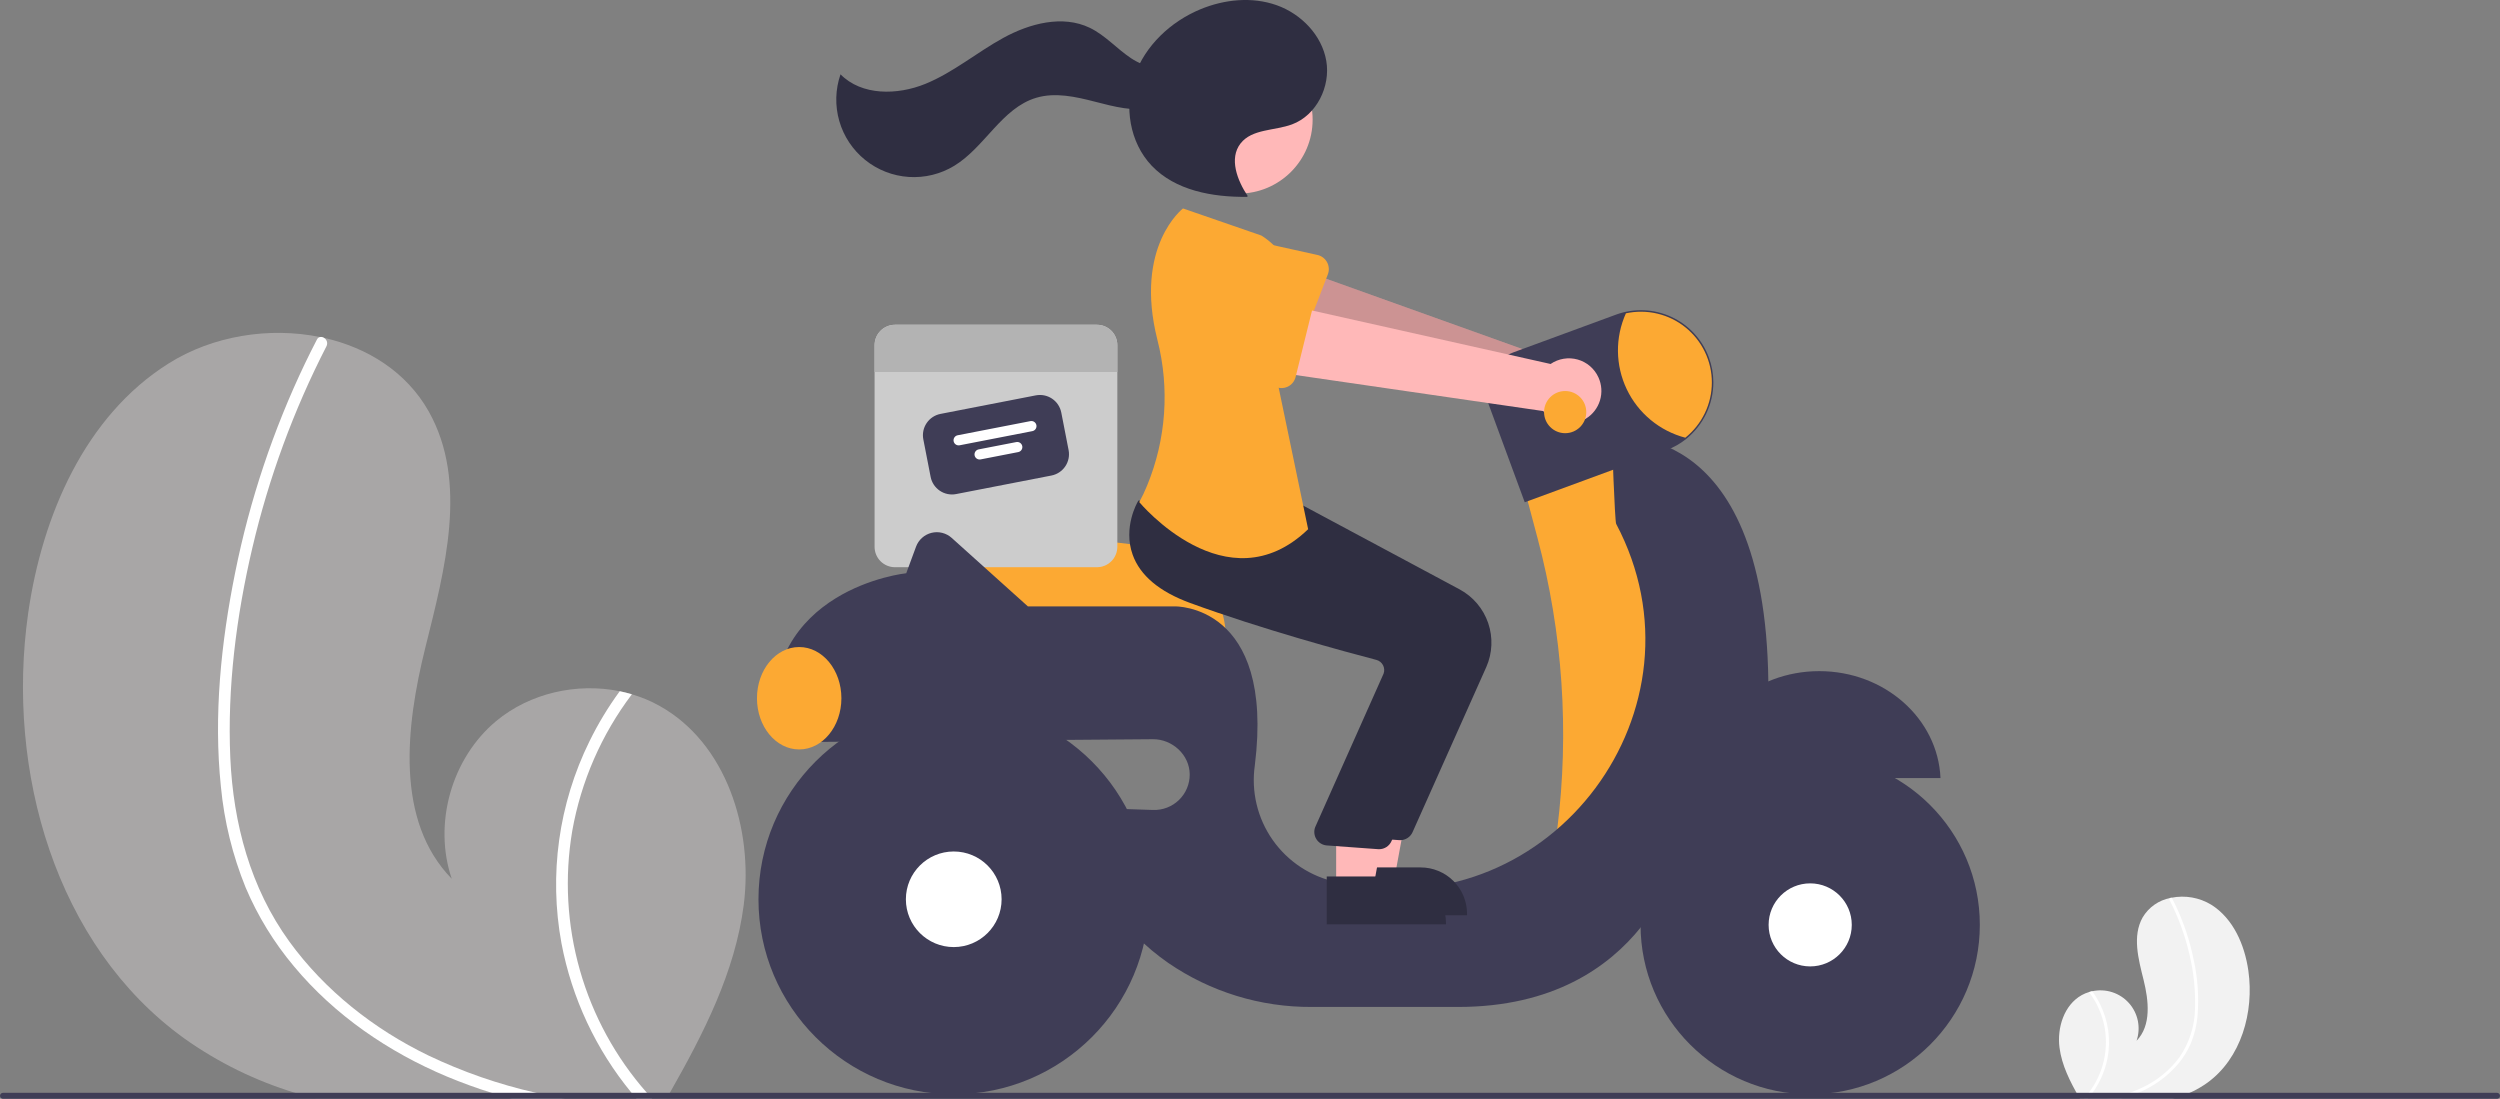 <svg width="339" height="149" viewBox="0 0 339 149" fill="none" xmlns="http://www.w3.org/2000/svg">
<rect x="0" y="0" width="339" height="149" fill="#808080" stroke="none"/>
<g clip-path="url(#clip0_32_617)">
<path d="M100.854 122.682C99.688 131.802 95.403 140.146 90.831 148.183C90.68 148.457 90.524 148.726 90.365 149H42.847C41.886 148.751 40.938 148.477 39.993 148.183C34.626 146.551 29.559 144.062 24.989 140.811C7.508 128.232 0.781 104.463 3.819 83.164C5.709 69.932 11.524 56.422 22.847 49.295C28.825 45.525 36.505 44.3 43.387 45.701C43.567 45.733 43.747 45.774 43.931 45.811C49.852 47.142 55.127 50.451 58.129 55.78C63.527 65.358 60.312 77.222 57.659 87.881C55.013 98.541 53.577 111.3 61.257 119.162C58.722 111.708 61.224 102.817 67.281 97.777C71.856 93.975 78.228 92.549 84.038 93.73C84.594 93.848 85.143 93.983 85.682 94.146C86.987 94.528 88.245 95.054 89.432 95.715C98.49 100.767 102.158 112.402 100.854 122.682Z" fill="#B8B6B6" fill-opacity="0.71"/>
<path d="M72.678 148.183C73.995 148.489 75.316 148.759 76.645 149H69.46C68.52 148.747 67.583 148.477 66.655 148.183C64.614 147.546 62.605 146.815 60.627 145.99C52.694 142.665 45.387 137.675 39.858 131.034C37.154 127.817 34.946 124.214 33.307 120.346C31.53 115.974 30.4 111.366 29.954 106.668C28.952 97.03 29.974 87.126 31.884 77.659C33.855 67.847 37.036 58.317 41.355 49.286C41.874 48.204 42.411 47.129 42.966 46.06C43.004 45.972 43.062 45.894 43.135 45.832C43.208 45.77 43.294 45.725 43.387 45.701C43.576 45.664 43.771 45.704 43.931 45.811C44.122 45.921 44.264 46.1 44.328 46.311C44.391 46.522 44.37 46.75 44.27 46.946C39.817 55.619 36.442 64.803 34.219 74.293C32.044 83.552 30.808 93.24 31.23 102.76C31.63 111.655 33.957 120.403 39.236 127.677C44.058 134.318 50.715 139.553 58.08 143.119C62.741 145.346 67.638 147.045 72.678 148.183V148.183Z" fill="white"/>
<path d="M88.447 149H86.328C86.091 148.73 85.862 148.457 85.637 148.183C80.812 142.328 77.544 135.353 76.134 127.901C74.421 118.603 75.754 109.001 79.933 100.518C81.099 98.139 82.472 95.867 84.038 93.73C84.594 93.848 85.142 93.983 85.682 94.146C81.564 99.596 78.794 105.941 77.598 112.664C76.531 118.963 76.886 125.421 78.636 131.566C80.386 137.711 83.488 143.388 87.715 148.183C87.952 148.457 88.197 148.73 88.447 149Z" fill="white"/>
<path d="M279.268 142.054C279.575 144.461 280.706 146.663 281.913 148.784C281.953 148.857 281.994 148.928 282.036 149H294.577C294.83 148.934 295.081 148.862 295.33 148.784C296.746 148.354 298.084 147.697 299.29 146.839C303.903 143.519 305.679 137.246 304.877 131.625C304.378 128.132 302.844 124.567 299.855 122.686C298.232 121.699 296.296 121.36 294.434 121.737C294.387 121.746 294.339 121.757 294.291 121.767C293.516 121.916 292.781 122.228 292.135 122.681C291.489 123.135 290.947 123.72 290.544 124.398C289.119 126.925 289.967 130.056 290.668 132.87C291.366 135.683 291.745 139.05 289.718 141.125C290.015 140.257 290.075 139.326 289.893 138.428C289.71 137.529 289.291 136.695 288.679 136.011C288.067 135.328 287.283 134.82 286.409 134.539C285.535 134.258 284.602 134.215 283.706 134.413C283.559 134.444 283.414 134.48 283.272 134.523C282.927 134.624 282.595 134.763 282.282 134.937C279.892 136.27 278.924 139.341 279.268 142.054Z" fill="#F2F2F2"/>
<path d="M286.704 148.784C286.356 148.865 286.008 148.936 285.657 149H287.553C287.801 148.933 288.049 148.862 288.294 148.784C288.832 148.616 289.362 148.423 289.884 148.206C292.001 147.347 293.881 145.993 295.366 144.258C296.079 143.409 296.662 142.459 297.095 141.438C297.564 140.284 297.862 139.068 297.98 137.828C298.195 135.265 298.023 132.684 297.47 130.172C296.95 127.582 296.111 125.067 294.971 122.684C294.834 122.398 294.692 122.114 294.545 121.832C294.535 121.809 294.52 121.788 294.501 121.772C294.482 121.756 294.459 121.744 294.434 121.737C294.385 121.728 294.333 121.738 294.291 121.767C294.24 121.795 294.203 121.843 294.186 121.899C294.169 121.954 294.175 122.014 294.201 122.066C295.376 124.355 296.267 126.779 296.854 129.284C297.458 131.74 297.724 134.268 297.643 136.796C297.6 139.148 296.865 141.435 295.53 143.372C294.231 145.117 292.524 146.517 290.557 147.448C289.326 148.036 288.034 148.484 286.704 148.784Z" fill="white"/>
<path d="M282.542 149H283.101C283.164 148.929 283.224 148.857 283.284 148.784C284.557 147.239 285.42 145.398 285.792 143.432C286.244 140.978 285.892 138.444 284.789 136.205C284.482 135.577 284.119 134.977 283.706 134.413C283.559 134.444 283.414 134.48 283.272 134.523C284.359 135.961 285.09 137.636 285.405 139.41C285.687 141.073 285.593 142.777 285.131 144.399C284.67 146.021 283.851 147.519 282.735 148.784C282.673 148.857 282.608 148.929 282.542 149Z" fill="white"/>
<path d="M166.233 86.791H126.983L126.567 74.738C126.549 74.216 126.645 73.695 126.847 73.213C127.05 72.731 127.355 72.299 127.741 71.946C128.127 71.593 128.585 71.327 129.083 71.168C129.582 71.008 130.109 70.959 130.628 71.022L153.469 73.815H153.471C156.858 73.825 160.102 75.174 162.494 77.568C164.886 79.961 166.23 83.204 166.233 86.586V86.791Z" fill="#FCA933"/>
<path d="M148.739 44.038H121.365C121.001 44.038 120.64 44.11 120.304 44.249C119.967 44.388 119.662 44.592 119.404 44.849C119.147 45.106 118.943 45.411 118.803 45.748C118.664 46.083 118.593 46.444 118.593 46.807V74.147C118.593 74.51 118.664 74.871 118.803 75.207C118.943 75.543 119.147 75.848 119.404 76.105C119.662 76.362 119.967 76.566 120.304 76.705C120.64 76.844 121.001 76.916 121.365 76.915H148.739C149.103 76.916 149.464 76.844 149.8 76.705C150.136 76.566 150.442 76.362 150.7 76.105C150.957 75.848 151.161 75.543 151.3 75.207C151.44 74.871 151.511 74.511 151.511 74.147V46.807C151.511 46.444 151.44 46.083 151.3 45.748C151.161 45.411 150.957 45.106 150.7 44.849C150.442 44.592 150.136 44.388 149.8 44.249C149.464 44.11 149.103 44.038 148.739 44.038V44.038Z" fill="#CCCCCC"/>
<path d="M142.574 64.482L129.649 66.996C128.883 67.144 128.089 66.983 127.441 66.547C126.793 66.111 126.345 65.436 126.195 64.671L125.202 59.575C125.053 58.81 125.215 58.017 125.652 57.37C126.088 56.723 126.764 56.276 127.53 56.126L140.455 53.612C141.221 53.464 142.015 53.625 142.663 54.061C143.31 54.497 143.758 55.172 143.909 55.937L144.902 61.032C145.05 61.798 144.889 62.591 144.452 63.238C144.016 63.885 143.34 64.332 142.574 64.482Z" fill="#3F3D56"/>
<path d="M139.988 58.462L130.125 60.381C129.944 60.416 129.757 60.378 129.605 60.275C129.452 60.173 129.347 60.014 129.312 59.834C129.277 59.654 129.315 59.467 129.418 59.315C129.52 59.162 129.679 59.057 129.86 59.022L139.723 57.104C139.904 57.069 140.091 57.106 140.243 57.209C140.396 57.312 140.501 57.471 140.536 57.651C140.571 57.831 140.533 58.018 140.43 58.17C140.328 58.322 140.169 58.427 139.988 58.462V58.462Z" fill="white"/>
<path d="M138.071 61.303L132.969 62.296C132.789 62.331 132.602 62.293 132.449 62.19C132.297 62.088 132.192 61.929 132.156 61.749C132.121 61.568 132.159 61.382 132.262 61.229C132.365 61.077 132.524 60.972 132.704 60.937L137.806 59.945C137.895 59.927 137.987 59.928 138.076 59.946C138.166 59.964 138.25 59.999 138.326 60.05C138.401 60.101 138.466 60.166 138.516 60.242C138.567 60.318 138.601 60.403 138.619 60.492C138.636 60.581 138.636 60.673 138.618 60.762C138.6 60.851 138.564 60.935 138.513 61.011C138.462 61.086 138.397 61.151 138.321 61.201C138.245 61.251 138.16 61.286 138.071 61.303Z" fill="white"/>
<path d="M151.511 46.807V50.441H118.593V46.807C118.593 46.444 118.664 46.083 118.803 45.748C118.943 45.411 119.147 45.106 119.404 44.849C119.662 44.592 119.967 44.388 120.304 44.249C120.64 44.11 121.001 44.038 121.365 44.038H148.739C149.103 44.038 149.464 44.11 149.8 44.249C150.136 44.388 150.442 44.592 150.7 44.849C150.957 45.106 151.161 45.411 151.3 45.748C151.44 46.083 151.511 46.444 151.511 46.807Z" fill="#B3B3B3"/>
<path d="M217.247 51.579C217.056 50.966 216.734 50.403 216.303 49.928C215.871 49.453 215.34 49.078 214.748 48.83C214.155 48.583 213.516 48.468 212.874 48.493C212.232 48.519 211.604 48.685 211.034 48.979L173.373 35.484L171.714 44.881L209.255 55.191C209.814 56.116 210.693 56.803 211.725 57.124C212.758 57.444 213.872 57.375 214.857 56.93C215.842 56.485 216.63 55.694 217.07 54.708C217.51 53.722 217.573 52.608 217.247 51.579V51.579Z" fill="#FFB8B8"/>
<path opacity="0.2" d="M217.247 51.579C217.056 50.966 216.734 50.403 216.303 49.928C215.871 49.453 215.34 49.078 214.748 48.83C214.155 48.583 213.516 48.468 212.874 48.493C212.232 48.519 211.604 48.685 211.034 48.979L173.373 35.484L171.714 44.881L209.255 55.191C209.814 56.116 210.693 56.803 211.725 57.124C212.758 57.444 213.872 57.375 214.857 56.93C215.842 56.485 216.63 55.694 217.07 54.708C217.51 53.722 217.573 52.608 217.247 51.579V51.579Z" fill="black"/>
<path d="M180.057 37.197L176.501 46.476C176.4 46.74 176.243 46.979 176.041 47.177C175.839 47.375 175.596 47.527 175.33 47.623C175.064 47.719 174.78 47.756 174.498 47.733C174.216 47.709 173.942 47.626 173.695 47.487L165.052 42.628C163.703 42.103 162.617 41.066 162.032 39.742C161.448 38.419 161.412 36.918 161.934 35.569C162.456 34.22 163.492 33.132 164.815 32.545C166.138 31.957 167.641 31.918 168.993 32.435L178.645 34.573C178.921 34.634 179.181 34.754 179.407 34.925C179.632 35.096 179.819 35.313 179.953 35.562C180.087 35.811 180.165 36.086 180.183 36.368C180.202 36.65 180.159 36.932 180.057 37.197V37.197Z" fill="#FCA933"/>
<path d="M220.211 60.171L206.716 66.297L208.488 72.959C211.909 85.822 212.817 99.224 211.162 112.431V112.431L221.029 114.489L229.207 93.66L226.345 69.973L220.211 60.171Z" fill="#FCA933"/>
<path d="M246.689 91.006C237.822 91.006 230.597 97.443 230.246 105.504H263.131C262.781 97.443 255.555 91.006 246.689 91.006Z" fill="#3F3D56"/>
<path d="M239.787 92.395C239.325 56.006 218.575 59.354 218.575 59.354C218.575 59.354 218.963 70.68 219.15 71.033C232.373 96.019 210.55 125.312 182.772 119.923C182.248 119.821 181.745 119.718 181.262 119.614C177.742 118.88 174.635 116.835 172.571 113.894C170.508 110.953 169.644 107.337 170.154 103.783C172.891 81.837 159.281 82.225 159.281 82.225H139.38L129.045 72.935C128.68 72.607 128.24 72.374 127.764 72.255C127.288 72.136 126.79 72.135 126.314 72.253C125.837 72.37 125.397 72.603 125.031 72.93C124.666 73.257 124.386 73.668 124.216 74.128L122.886 77.732C122.886 77.732 103.258 79.774 104.894 98.97H110.962C110.947 99.515 110.969 100.061 111.027 100.603L156.316 100.236C158.971 100.214 161.314 102.362 161.325 105.014C161.328 105.659 161.2 106.299 160.95 106.894C160.7 107.489 160.332 108.028 159.868 108.477C159.404 108.927 158.855 109.279 158.252 109.511C157.649 109.744 157.005 109.853 156.359 109.831L149.058 109.588C146.809 119.594 152.329 126.333 158.412 130.57C164.139 134.502 170.935 136.587 177.884 136.543H197.72C223.482 136.543 227.98 114.898 227.98 114.898C241.475 109.18 239.787 92.395 239.787 92.395Z" fill="#3F3D56"/>
<path d="M245.462 148.387C258.166 148.387 268.464 138.102 268.464 125.414C268.464 112.727 258.166 102.441 245.462 102.441C232.758 102.441 222.46 112.727 222.46 125.414C222.46 138.102 232.758 148.387 245.462 148.387Z" fill="#3F3D56"/>
<path d="M245.462 131.045C248.576 131.045 251.1 128.524 251.1 125.414C251.1 122.305 248.576 119.784 245.462 119.784C242.348 119.784 239.824 122.305 239.824 125.414C239.824 128.524 242.348 131.045 245.462 131.045Z" fill="white"/>
<path d="M129.327 148.387C143.95 148.387 155.805 136.548 155.805 121.943C155.805 107.338 143.95 95.498 129.327 95.498C114.704 95.498 102.849 107.338 102.849 121.943C102.849 136.548 114.704 148.387 129.327 148.387Z" fill="#3F3D56"/>
<path d="M129.327 128.424C132.911 128.424 135.817 125.522 135.817 121.943C135.817 118.363 132.911 115.461 129.327 115.461C125.743 115.461 122.837 118.363 122.837 121.943C122.837 125.522 125.743 128.424 129.327 128.424Z" fill="white"/>
<path d="M206.755 68.107L201.899 54.936C201.646 54.249 201.531 53.52 201.56 52.789C201.589 52.058 201.763 51.34 202.07 50.676C202.377 50.012 202.812 49.415 203.35 48.919C203.888 48.422 204.519 48.037 205.206 47.784L219.126 42.666C220.335 42.222 221.621 42.019 222.908 42.071C224.196 42.122 225.461 42.426 226.631 42.965C227.801 43.505 228.853 44.27 229.727 45.215C230.601 46.161 231.281 47.269 231.726 48.477C232.127 49.561 232.332 50.708 232.332 51.864C232.326 53.331 231.994 54.779 231.358 56.103C230.722 57.426 229.799 58.591 228.656 59.513C227.83 60.175 226.902 60.697 225.908 61.061L206.755 68.107Z" fill="#3F3D56"/>
<path d="M232.127 51.864C232.126 53.301 231.802 54.721 231.179 56.017C230.557 57.313 229.651 58.453 228.528 59.354C226.807 58.9 225.204 58.078 223.833 56.943C222.462 55.809 221.354 54.389 220.588 52.784C219.821 51.179 219.414 49.426 219.394 47.648C219.374 45.87 219.742 44.108 220.473 42.486C221.875 42.182 223.328 42.195 224.725 42.525C226.122 42.854 227.428 43.492 228.545 44.391C229.663 45.291 230.565 46.429 231.185 47.722C231.805 49.015 232.127 50.43 232.127 51.864V51.864Z" fill="#FCA933"/>
<path d="M108.369 101.624C111.531 101.624 114.094 98.516 114.094 94.681C114.094 90.847 111.531 87.738 108.369 87.738C105.208 87.738 102.645 90.847 102.645 94.681C102.645 98.516 105.208 101.624 108.369 101.624Z" fill="#FCA933"/>
<path d="M184.046 119.258H189.059L191.445 106.272L184.045 106.272L184.046 119.258Z" fill="#FFB8B8"/>
<path d="M182.767 117.623L192.64 117.623H192.641C193.467 117.623 194.285 117.785 195.048 118.101C195.812 118.417 196.505 118.88 197.09 119.463C197.674 120.047 198.137 120.74 198.454 121.502C198.77 122.264 198.933 123.081 198.932 123.907V124.111L182.767 124.111L182.767 117.623Z" fill="#2F2E41"/>
<path d="M189.865 113.928C189.807 113.928 189.748 113.925 189.689 113.92L182.751 113.415C182.471 113.389 182.2 113.299 181.959 113.152C181.719 113.005 181.516 112.805 181.365 112.567C181.215 112.329 181.121 112.06 181.091 111.78C181.061 111.5 181.096 111.217 181.193 110.953L190.479 90.118C190.545 89.932 190.572 89.734 190.558 89.538C190.544 89.341 190.49 89.149 190.398 88.975C190.307 88.798 190.179 88.642 190.023 88.519C189.867 88.395 189.687 88.305 189.494 88.256C185.128 87.116 173.926 84.081 164.228 80.53C160.073 79.008 157.457 76.809 156.451 73.994C155.125 70.283 157.087 66.898 157.171 66.757L157.237 66.645L166.362 67.474L176.254 68.314L197.933 79.924C199.749 80.905 201.129 82.534 201.797 84.485C202.465 86.437 202.373 88.568 201.539 90.455L191.544 112.839C191.4 113.163 191.164 113.438 190.866 113.632C190.568 113.825 190.22 113.928 189.865 113.928Z" fill="#2F2E41"/>
<path d="M167.948 26.253C173.495 26.253 177.992 21.762 177.992 16.222C177.992 10.682 173.495 6.191 167.948 6.191C162.401 6.191 157.905 10.682 157.905 16.222C157.905 21.762 162.401 26.253 167.948 26.253Z" fill="#FFB8B8"/>
<path d="M181.183 120.483H186.197L188.582 107.497L181.183 107.497L181.183 120.483Z" fill="#FFB8B8"/>
<path d="M179.905 118.848L189.778 118.848H189.778C190.604 118.848 191.422 119.011 192.186 119.326C192.949 119.642 193.643 120.105 194.227 120.688C194.811 121.272 195.275 121.965 195.591 122.727C195.907 123.49 196.07 124.307 196.07 125.132V125.336L179.905 125.337L179.905 118.848Z" fill="#2F2E41"/>
<path d="M187.003 115.153C186.944 115.153 186.886 115.15 186.827 115.145L179.889 114.64C179.608 114.614 179.337 114.524 179.097 114.377C178.857 114.23 178.654 114.03 178.503 113.792C178.352 113.554 178.259 113.285 178.229 113.005C178.199 112.725 178.234 112.442 178.331 112.178L187.616 91.343C187.683 91.157 187.71 90.96 187.696 90.763C187.682 90.566 187.628 90.374 187.536 90.2C187.445 90.023 187.317 89.868 187.161 89.744C187.005 89.62 186.825 89.53 186.632 89.481C182.266 88.341 171.063 85.306 161.366 81.755C157.211 80.233 154.594 78.034 153.588 75.219C152.262 71.508 154.224 68.124 154.308 67.982L154.374 67.871L163.499 68.699L173.392 69.539L195.07 81.149C196.887 82.13 198.266 83.759 198.935 85.71C199.603 87.662 199.511 89.793 198.676 91.68L188.682 114.064C188.537 114.388 188.302 114.664 188.004 114.857C187.706 115.05 187.358 115.153 187.003 115.153Z" fill="#2F2E41"/>
<path d="M171.046 31.941L160.414 28.265C160.414 28.265 153.739 33.387 156.946 46.092C158.62 52.648 158.132 59.569 155.555 65.826C155.245 66.601 154.887 67.355 154.484 68.085C154.484 68.085 166.343 82.38 177.384 71.761L173.09 51.136C173.09 51.136 179.838 37.455 171.046 31.941Z" fill="#FCA933"/>
<path d="M169.195 26.594C167.766 24.457 166.638 21.494 168.211 19.461C169.765 17.454 172.829 17.75 175.208 16.862C178.522 15.625 180.444 11.736 179.845 8.254C179.246 4.772 176.447 1.885 173.112 0.704C169.778 -0.477 166.018 -0.093 162.753 1.267C158.733 2.942 155.286 6.18 153.84 10.283C152.394 14.386 153.167 19.312 156.166 22.466C159.382 25.847 164.429 26.748 169.098 26.693" fill="#2F2E41"/>
<path d="M159.853 8.366C158.051 9.83 155.303 9.18 153.37 7.895C151.436 6.609 149.867 4.779 147.775 3.771C144.087 1.995 139.628 3.176 136.038 5.144C132.449 7.112 129.267 9.83 125.475 11.374C121.684 12.919 116.845 12.995 113.974 10.079C113.268 12.124 113.21 14.336 113.809 16.414C114.408 18.493 115.634 20.336 117.321 21.693C119.007 23.049 121.072 23.853 123.233 23.995C125.393 24.136 127.545 23.608 129.395 22.483C133.549 19.956 135.844 14.656 140.504 13.262C143.082 12.49 145.851 13.111 148.457 13.785C151.063 14.458 153.78 15.186 156.41 14.613C159.04 14.039 161.5 11.679 161.166 9.011L159.853 8.366Z" fill="#2F2E41"/>
<path d="M216.747 51.17C216.482 50.586 216.093 50.066 215.606 49.648C215.119 49.23 214.546 48.924 213.927 48.751C213.309 48.578 212.66 48.542 212.026 48.647C211.393 48.752 210.79 48.994 210.26 49.356L171.22 40.605L170.735 50.134L209.262 55.74C209.931 56.588 210.888 57.163 211.953 57.353C213.017 57.544 214.114 57.338 215.037 56.775C215.959 56.212 216.643 55.33 216.958 54.297C217.273 53.264 217.198 52.151 216.747 51.17V51.17Z" fill="#FFB8B8"/>
<path d="M178.065 41.48L175.682 51.127C175.614 51.401 175.488 51.658 175.312 51.88C175.136 52.101 174.914 52.282 174.662 52.41C174.409 52.538 174.132 52.61 173.85 52.621C173.567 52.633 173.285 52.583 173.023 52.476L163.846 48.72C162.441 48.366 161.234 47.47 160.489 46.229C159.745 44.987 159.524 43.502 159.875 42.098C160.227 40.694 161.121 39.487 162.362 38.741C163.604 37.995 165.091 37.771 166.497 38.119L176.339 39.051C176.621 39.078 176.894 39.165 177.139 39.306C177.384 39.448 177.595 39.641 177.759 39.871C177.923 40.102 178.035 40.365 178.088 40.642C178.141 40.92 178.133 41.206 178.065 41.48V41.48Z" fill="#FCA933"/>
<path d="M212.237 58.741C213.818 58.741 215.099 57.461 215.099 55.882C215.099 54.303 213.818 53.023 212.237 53.023C210.656 53.023 209.374 54.303 209.374 55.882C209.374 57.461 210.656 58.741 212.237 58.741Z" fill="#FCA933"/>
<path d="M339 148.592C339 148.7 338.956 148.803 338.88 148.88C338.803 148.957 338.699 149 338.591 149H0.409C0.3 149 0.196 148.957 0.12 148.88C0.043 148.804 0 148.7 0 148.592C0 148.483 0.043 148.379 0.12 148.303C0.196 148.226 0.3 148.183 0.409 148.183H338.591C338.699 148.183 338.803 148.227 338.88 148.303C338.956 148.38 339 148.483 339 148.592V148.592Z" fill="#3F3D56"/>
</g>
<defs>
<clipPath id="clip0_32_617">
<rect width="339" height="149" fill="white"/>
</clipPath>
</defs>
</svg>
